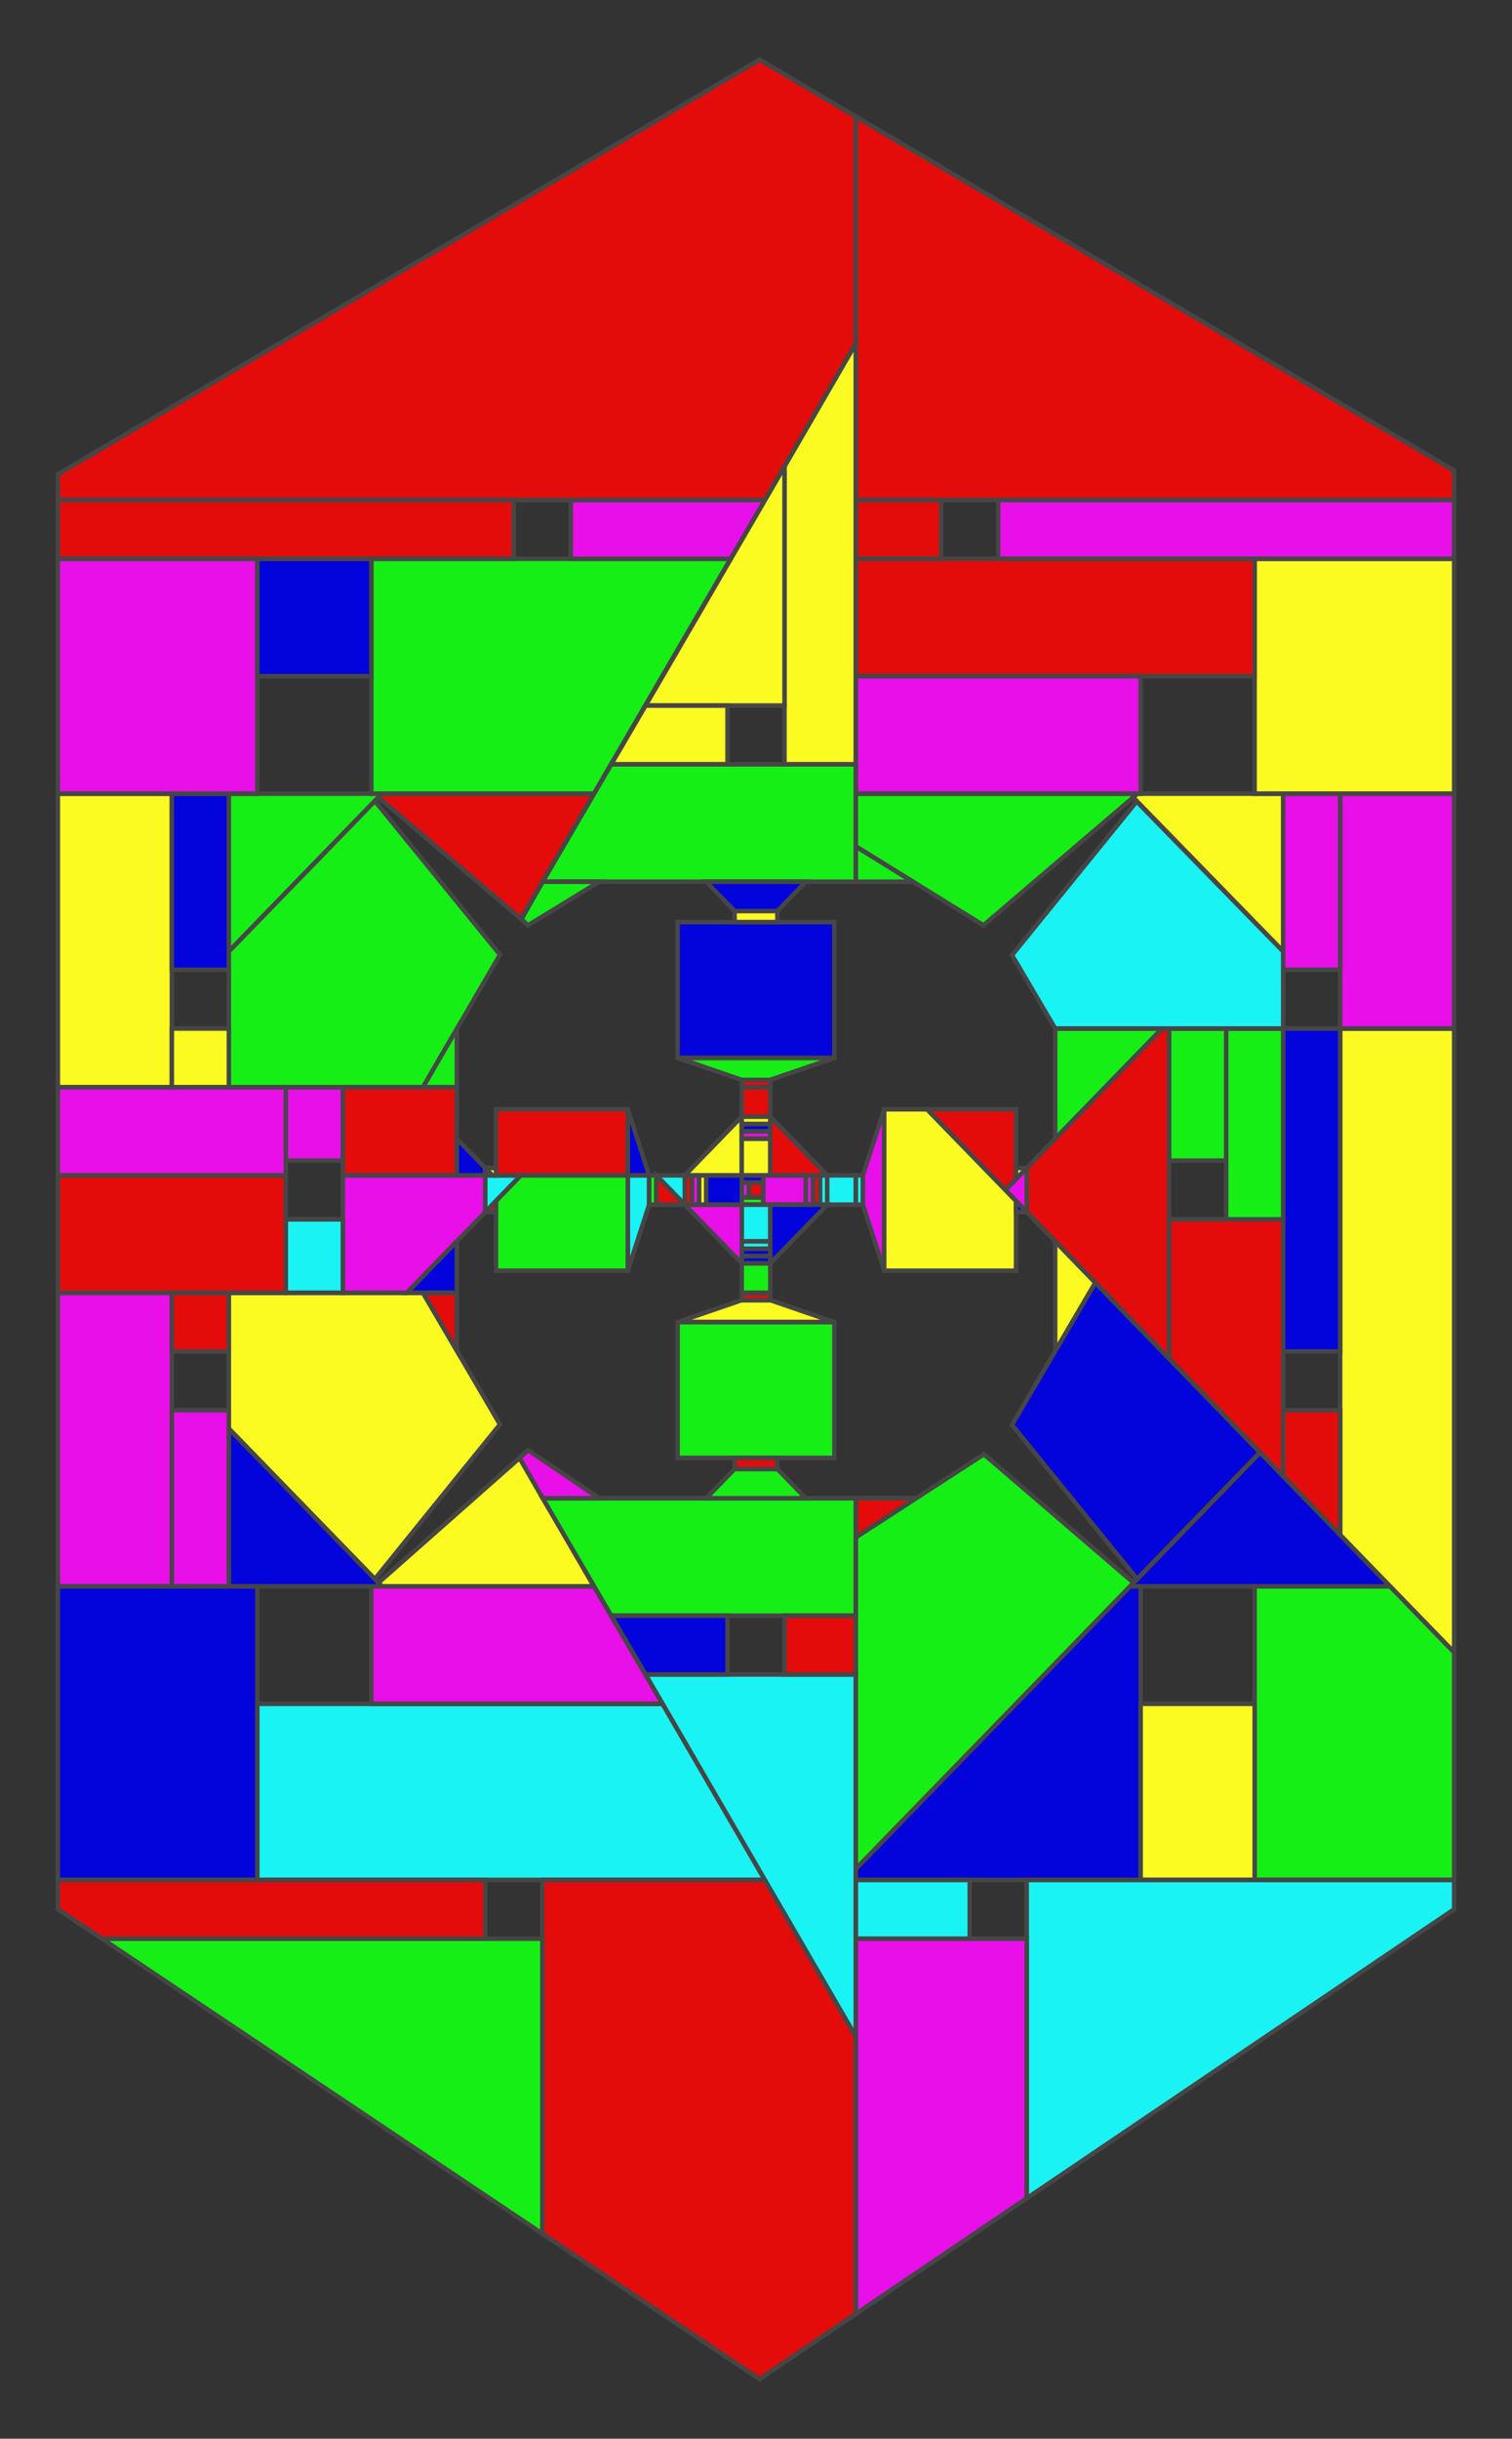 <svg width="900" height="1451" preserveAspectRatio="none" viewBox="-1794 -1794 3396 5316"
 xmlns="http://www.w3.org/2000/svg" xmlns:xlink="http://www.w3.org/1999/xlink">
   <rect x="-1794" y="-1794" width="3396" height="5316" fill="#333333" stroke="none"/>
   <defs>
    <marker id="arrow" markerWidth="10" markerHeight="10" refX="0" refY="2" orient="auto" markerUnits="strokeWidth">
      <path d="M0,0 L0,4 L5,3 z" fill="#f00" />
    </marker>
  </defs>

<polygon points="832,1168 832,1168 512,848 512,848 512,752 512,752 816,448 816,448 832,448 " fill="rgb(228,11,11)" stroke="rgb(70,70,70)" stroke-width="10" stroke-linecap="round" />
<polygon points="512,848 512,848 464,800 512,752 " fill="rgb(232,15,232)" stroke="rgb(70,70,70)" stroke-width="10" stroke-linecap="round" />
<polygon points="488,776 488,776 464,800 288,624 488,624 " fill="rgb(228,11,11)" stroke="rgb(70,70,70)" stroke-width="10" stroke-linecap="round" />
<polygon points="576,448 816,448 576,688 576,448 " fill="rgb(22,239,22)" stroke="rgb(70,70,70)" stroke-width="10" stroke-linecap="round" />
<polygon points="512,752 488,776 488,752 " fill="rgb(251,251,34)" stroke="rgb(70,70,70)" stroke-width="10" stroke-linecap="round" />
<polygon points="1088,864 1088,864 1088,1424 1088,1424 832,1168 832,864 " fill="rgb(228,11,11)" stroke="rgb(70,70,70)" stroke-width="10" stroke-linecap="round" />
<polygon points="960,448 1088,448 1088,864 960,864 960,448 " fill="rgb(22,239,22)" stroke="rgb(70,70,70)" stroke-width="10" stroke-linecap="round" />
<polygon points="960,448 960,736 832,736 832,448 " fill="rgb(22,239,22)" stroke="rgb(70,70,70)" stroke-width="10" stroke-linecap="round" />
<polygon points="1472,1808 1472,1808 1216,1552 1216,448 1216,448 1472,448 " fill="rgb(251,251,34)" stroke="rgb(70,70,70)" stroke-width="10" stroke-linecap="round" />
<polygon points="1088,1152 1088,1152 1088,448 1216,448 1216,448 1216,1152 " fill="rgb(3,3,220)" stroke="rgb(70,70,70)" stroke-width="10" stroke-linecap="round" />
<polygon points="1216,1280 1216,1552 1088,1424 1088,1280 " fill="rgb(228,11,11)" stroke="rgb(70,70,70)" stroke-width="10" stroke-linecap="round" />
<polygon points="128,51 128,-64 761,-64 415,223 " fill="rgb(22,239,22)" stroke="rgb(70,70,70)" stroke-width="10" stroke-linecap="round" />
<polygon points="128,128 128,51 256,128 " fill="rgb(22,239,22)" stroke="rgb(70,70,70)" stroke-width="10" stroke-linecap="round" />
<polygon points="751,-56 761,-64 1088,-64 1088,-64 1088,280 1088,280 " fill="rgb(251,251,34)" stroke="rgb(70,70,70)" stroke-width="10" stroke-linecap="round" />
<polygon points="479,288 759,-47 1088,280 1088,448 1088,448 576,448 " fill="rgb(26,243,243)" stroke="rgb(70,70,70)" stroke-width="10" stroke-linecap="round" />
<polygon points="1472,448 1472,448 1216,448 1216,-64 1216,-64 1472,-64 " fill="rgb(232,15,232)" stroke="rgb(70,70,70)" stroke-width="10" stroke-linecap="round" />
<polygon points="1216,320 1088,320 1088,-64 1216,-64 " fill="rgb(232,15,232)" stroke="rgb(70,70,70)" stroke-width="10" stroke-linecap="round" />
<polygon points="1472,-576 1472,-64 1472,-64 1024,-64 1024,-576 1024,-576 " fill="rgb(251,251,34)" stroke="rgb(70,70,70)" stroke-width="10" stroke-linecap="round" />
<polygon points="128,-320 128,-576 1024,-576 1024,-576 1024,-320 128,-320 " fill="rgb(228,11,11)" stroke="rgb(70,70,70)" stroke-width="10" stroke-linecap="round" />
<polygon points="768,-64 128,-64 128,-320 768,-320 " fill="rgb(232,15,232)" stroke="rgb(70,70,70)" stroke-width="10" stroke-linecap="round" />
<polygon points="1472,-704 1472,-704 128,-704 128,-704 128,-1540 1472,-768 " fill="rgb(228,11,11)" stroke="rgb(70,70,70)" stroke-width="10" stroke-linecap="round" />
<polygon points="1472,-576 1472,-576 448,-576 448,-704 448,-704 1472,-704 " fill="rgb(232,15,232)" stroke="rgb(70,70,70)" stroke-width="10" stroke-linecap="round" />
<polygon points="320,-576 128,-576 128,-704 320,-704 " fill="rgb(228,11,11)" stroke="rgb(70,70,70)" stroke-width="10" stroke-linecap="round" />
<polygon points="1036,1372 1036,1372 1328,1664 744,1664 744,1664 " fill="rgb(3,3,220)" stroke="rgb(70,70,70)" stroke-width="10" stroke-linecap="round" />
<polygon points="768,1664 768,2304 768,2304 128,2304 128,2304 128,2280 744,1664 " fill="rgb(3,3,220)" stroke="rgb(70,70,70)" stroke-width="10" stroke-linecap="round" />
<polygon points="1328,1664 1472,1808 1472,2304 1472,2304 1024,2304 1024,1664 1024,1664 " fill="rgb(22,239,22)" stroke="rgb(70,70,70)" stroke-width="10" stroke-linecap="round" />
<polygon points="1024,1920 1024,2304 768,2304 768,1920 " fill="rgb(251,251,34)" stroke="rgb(70,70,70)" stroke-width="10" stroke-linecap="round" />
<polygon points="512,2998 512,2304 512,2304 1472,2304 1472,2368 " fill="rgb(26,243,243)" stroke="rgb(70,70,70)" stroke-width="10" stroke-linecap="round" />
<polygon points="128,3250 128,2432 512,2432 512,2432 512,2998 " fill="rgb(232,15,232)" stroke="rgb(70,70,70)" stroke-width="10" stroke-linecap="round" />
<polygon points="384,2432 128,2432 128,2304 384,2304 " fill="rgb(26,243,243)" stroke="rgb(70,70,70)" stroke-width="10" stroke-linecap="round" />
<polygon points="752,1656 752,1656 128,2280 128,1557 416,1376 416,1376 " fill="rgb(22,239,22)" stroke="rgb(70,70,70)" stroke-width="10" stroke-linecap="round" />
<polygon points="263,1472 128,1557 128,1472 " fill="rgb(228,11,11)" stroke="rgb(70,70,70)" stroke-width="10" stroke-linecap="round" />
<polygon points="192,976 144,832 144,768 192,624 192,976 " fill="rgb(232,15,232)" stroke="rgb(70,70,70)" stroke-width="10" stroke-linecap="round" />
<polygon points="128,768 144,768 144,832 128,832 " fill="rgb(26,243,243)" stroke="rgb(70,70,70)" stroke-width="10" stroke-linecap="round" />
<polygon points="760,1648 479,1312 666,1002 666,1002 1036,1372 " fill="rgb(3,3,220)" stroke="rgb(70,70,70)" stroke-width="10" stroke-linecap="round" />
<polygon points="192,624 288,624 488,824 488,976 488,976 192,976 192,624 " fill="rgb(251,251,34)" stroke="rgb(70,70,70)" stroke-width="10" stroke-linecap="round" />
<polygon points="576,912 666,1002 576,1151 576,912 " fill="rgb(251,251,34)" stroke="rgb(70,70,70)" stroke-width="10" stroke-linecap="round" />
<polygon points="512,848 488,848 488,824 " fill="rgb(3,3,220)" stroke="rgb(70,70,70)" stroke-width="10" stroke-linecap="round" />
<polygon points="-1280,1664 -1280,1320 -936,1664 -936,1664 -1280,1664 " fill="rgb(3,3,220)" stroke="rgb(70,70,70)" stroke-width="10" stroke-linecap="round" />
<polygon points="-952,1648 -1280,1320 -1280,1024 -1280,1024 -844,1024 -671,1311 -952,1648 " fill="rgb(251,251,34)" stroke="rgb(70,70,70)" stroke-width="10" stroke-linecap="round" />
<polygon points="-627,1384 -460,1664 -936,1664 -944,1656 " fill="rgb(251,251,34)" stroke="rgb(70,70,70)" stroke-width="10" stroke-linecap="round" />
<polygon points="-1408,1664 -1664,1664 -1664,1024 -1664,1024 -1408,1024 -1408,1664 " fill="rgb(232,15,232)" stroke="rgb(70,70,70)" stroke-width="10" stroke-linecap="round" />
<polygon points="-1280,1152 -1408,1152 -1408,1152 -1408,1024 -1280,1024 " fill="rgb(228,11,11)" stroke="rgb(70,70,70)" stroke-width="10" stroke-linecap="round" />
<polygon points="-1280,1280 -1280,1664 -1408,1664 -1408,1280 " fill="rgb(232,15,232)" stroke="rgb(70,70,70)" stroke-width="10" stroke-linecap="round" />
<polygon points="-1216,2304 -1216,2304 -1664,2304 -1664,1664 -1664,1664 -1216,1664 " fill="rgb(3,3,220)" stroke="rgb(70,70,70)" stroke-width="10" stroke-linecap="round" />
<polygon points="-76,2304 -1216,2304 -1216,2304 -1216,1920 -306,1920 -306,1920 " fill="rgb(26,243,243)" stroke="rgb(70,70,70)" stroke-width="10" stroke-linecap="round" />
<polygon points="-306,1920 -960,1920 -960,1664 -460,1664 " fill="rgb(232,15,232)" stroke="rgb(70,70,70)" stroke-width="10" stroke-linecap="round" />
<polygon points="128,3250 -88,3392 -88,3392 -576,3075 -576,2304 -576,2304 -76,2304 128,2645 " fill="rgb(228,11,11)" stroke="rgb(70,70,70)" stroke-width="10" stroke-linecap="round" />
<polygon points="-1565,2432 -576,2432 -576,2432 -576,3075 " fill="rgb(22,239,22)" stroke="rgb(70,70,70)" stroke-width="10" stroke-linecap="round" />
<polygon points="-1664,2368 -1664,2304 -1664,2304 -704,2304 -704,2432 -1565,2432 " fill="rgb(228,11,11)" stroke="rgb(70,70,70)" stroke-width="10" stroke-linecap="round" />
<polygon points="128,1728 -421,1728 -421,1728 -575,1472 128,1472 128,1472 128,1472 " fill="rgb(22,239,22)" stroke="rgb(70,70,70)" stroke-width="10" stroke-linecap="round" />
<polygon points="128,1856 128,2645 -344,1856 128,1856 " fill="rgb(26,243,243)" stroke="rgb(70,70,70)" stroke-width="10" stroke-linecap="round" />
<polygon points="-32,1728 -32,1728 128,1728 128,1856 -32,1856 " fill="rgb(228,11,11)" stroke="rgb(70,70,70)" stroke-width="10" stroke-linecap="round" />
<polygon points="-160,1856 -344,1856 -421,1728 -160,1728 " fill="rgb(3,3,220)" stroke="rgb(70,70,70)" stroke-width="10" stroke-linecap="round" />
<polygon points="-272,1088 -128,1040 -64,1040 -64,1040 80,1088 -272,1088 -272,1088 " fill="rgb(251,251,34)" stroke="rgb(70,70,70)" stroke-width="10" stroke-linecap="round" />
<polygon points="-64,1024 -64,1040 -128,1040 -128,1040 -128,1024 " fill="rgb(228,11,11)" stroke="rgb(70,70,70)" stroke-width="10" stroke-linecap="round" />
<polygon points="80,1088 80,1088 80,1384 -272,1384 -272,1384 -272,1384 -272,1088 -272,1088 " fill="rgb(22,239,22)" stroke="rgb(70,70,70)" stroke-width="10" stroke-linecap="round" />
<polygon points="-144,1408 -48,1408 -48,1408 16,1472 -208,1472 " fill="rgb(22,239,22)" stroke="rgb(70,70,70)" stroke-width="10" stroke-linecap="round" />
<polygon points="-144,1384 -48,1384 -48,1408 -144,1408 " fill="rgb(228,11,11)" stroke="rgb(70,70,70)" stroke-width="10" stroke-linecap="round" />
<polygon points="-768,1150 -768,1150 -844,1024 -768,1024 " fill="rgb(228,11,11)" stroke="rgb(70,70,70)" stroke-width="10" stroke-linecap="round" />
<polygon points="-448,1472 -575,1472 -627,1384 -608,1367 " fill="rgb(232,15,232)" stroke="rgb(70,70,70)" stroke-width="10" stroke-linecap="round" />
<polygon points="16,832 -80,832 -80,768 -80,768 16,768 16,832 " fill="rgb(232,15,232)" stroke="rgb(70,70,70)" stroke-width="10" stroke-linecap="round" />
<polygon points="16,832 16,768 16,768 32,768 32,768 32,832 32,832 16,832 " fill="rgb(232,15,232)" stroke="rgb(70,70,70)" stroke-width="10" stroke-linecap="round" />
<polygon points="-80,816 -80,832 -128,832 -128,816 -80,816 " fill="rgb(22,239,22)" stroke="rgb(70,70,70)" stroke-width="10" stroke-linecap="round" />
<polygon points="-128,784 -128,768 -80,768 -80,784 -128,784 " fill="rgb(3,3,220)" stroke="rgb(70,70,70)" stroke-width="10" stroke-linecap="round" />
<polygon points="-112,784 -112,816 -112,816 -128,816 -128,784 " fill="rgb(232,15,232)" stroke="rgb(70,70,70)" stroke-width="10" stroke-linecap="round" />
<polygon points="-112,816 -112,816 -112,784 -112,784 -80,784 -80,784 -80,816 -80,816 " fill="rgb(228,11,11)" stroke="rgb(70,70,70)" stroke-width="10" stroke-linecap="round" />
<polygon points="32,768 48,768 48,768 48,832 48,832 32,832 32,832 32,768 " fill="rgb(228,11,11)" stroke="rgb(70,70,70)" stroke-width="10" stroke-linecap="round" />
<polygon points="48,768 48,768 64,768 64,768 64,832 64,832 48,832 48,832 " fill="rgb(26,243,243)" stroke="rgb(70,70,70)" stroke-width="10" stroke-linecap="round" />
<polygon points="128,832 64,832 64,832 64,768 64,768 128,768 128,768 128,832 " fill="rgb(26,243,243)" stroke="rgb(70,70,70)" stroke-width="10" stroke-linecap="round" />
<polygon points="-128,912 -128,832 -64,832 -64,912 -128,912 " fill="rgb(26,243,243)" stroke="rgb(70,70,70)" stroke-width="10" stroke-linecap="round" />
<polygon points="-64,928 -64,928 -128,928 -128,928 -128,912 -128,912 -64,912 -64,912 " fill="rgb(26,243,243)" stroke="rgb(70,70,70)" stroke-width="10" stroke-linecap="round" />
<polygon points="-128,944 -128,928 -128,928 -64,928 -64,928 -64,944 -64,944 -128,944 " fill="rgb(3,3,220)" stroke="rgb(70,70,70)" stroke-width="10" stroke-linecap="round" />
<polygon points="-128,944 -64,944 -64,944 -64,960 -64,960 -128,960 -128,960 -128,944 " fill="rgb(3,3,220)" stroke="rgb(70,70,70)" stroke-width="10" stroke-linecap="round" />
<polygon points="-128,1024 -128,960 -128,960 -64,960 -64,960 -64,1024 -64,1024 -128,1024 " fill="rgb(22,239,22)" stroke="rgb(70,70,70)" stroke-width="10" stroke-linecap="round" />
<polygon points="-64,832 -64,832 -64,832 64,832 64,832 64,832 64,832 -64,960 -64,832 " fill="rgb(3,3,220)" stroke="rgb(70,70,70)" stroke-width="10" stroke-linecap="round" />
<polygon points="-128,832 -128,960 -128,960 -128,960 -128,960 -256,832 -256,832 -128,832 -128,832 -128,832 " fill="rgb(232,15,232)" stroke="rgb(70,70,70)" stroke-width="10" stroke-linecap="round" />
<polygon points="-208,768 -128,768 -128,832 -208,832 -208,768 " fill="rgb(3,3,220)" stroke="rgb(70,70,70)" stroke-width="10" stroke-linecap="round" />
<polygon points="-224,832 -224,832 -224,768 -224,768 -208,768 -208,768 -208,832 -208,832 " fill="rgb(251,251,34)" stroke="rgb(70,70,70)" stroke-width="10" stroke-linecap="round" />
<polygon points="-240,768 -224,768 -224,768 -224,832 -224,832 -240,832 -240,832 -240,768 " fill="rgb(232,15,232)" stroke="rgb(70,70,70)" stroke-width="10" stroke-linecap="round" />
<polygon points="-256,768 -240,768 -240,768 -240,832 -240,832 -256,832 -256,832 -256,832 -256,768 " fill="rgb(228,11,11)" stroke="rgb(70,70,70)" stroke-width="10" stroke-linecap="round" />
<polygon points="-256,832 -320,768 -256,768 -256,768 -256,832 -256,832 " fill="rgb(26,243,243)" stroke="rgb(70,70,70)" stroke-width="10" stroke-linecap="round" />
<polygon points="-384,976 -384,768 -384,768 -336,768 -336,832 -336,832 " fill="rgb(26,243,243)" stroke="rgb(70,70,70)" stroke-width="10" stroke-linecap="round" />
<polygon points="-320,768 -256,832 -320,832 -320,768 -320,768 " fill="rgb(228,11,11)" stroke="rgb(70,70,70)" stroke-width="10" stroke-linecap="round" />
<polygon points="-336,768 -336,768 -320,768 -320,768 -320,768 -320,832 -336,832 " fill="rgb(22,239,22)" stroke="rgb(70,70,70)" stroke-width="10" stroke-linecap="round" />
<polygon points="-704,848 -704,848 -880,1024 -880,1024 -1024,1024 -1024,768 -1024,768 -704,768 " fill="rgb(232,15,232)" stroke="rgb(70,70,70)" stroke-width="10" stroke-linecap="round" />
<polygon points="-704,768 -624,768 -704,848 -704,768 " fill="rgb(26,243,243)" stroke="rgb(70,70,70)" stroke-width="10" stroke-linecap="round" />
<polygon points="-1664,768 -1664,768 -1152,768 -1152,1024 -1152,1024 -1664,1024 " fill="rgb(228,11,11)" stroke="rgb(70,70,70)" stroke-width="10" stroke-linecap="round" />
<polygon points="-1152,864 -1024,864 -1024,1024 -1152,1024 " fill="rgb(26,243,243)" stroke="rgb(70,70,70)" stroke-width="10" stroke-linecap="round" />
<polygon points="-680,976 -680,824 -680,824 -624,768 -384,768 -384,976 -384,976 " fill="rgb(22,239,22)" stroke="rgb(70,70,70)" stroke-width="10" stroke-linecap="round" />
<polygon points="-768,1024 -880,1024 -768,912 -768,1024 " fill="rgb(3,3,220)" stroke="rgb(70,70,70)" stroke-width="10" stroke-linecap="round" />
<polygon points="-704,848 -680,824 -680,848 " fill="rgb(228,11,11)" stroke="rgb(70,70,70)" stroke-width="10" stroke-linecap="round" />
<polygon points="-936,-64 -936,-64 -1280,280 -1280,280 -1280,-64 " fill="rgb(22,239,22)" stroke="rgb(70,70,70)" stroke-width="10" stroke-linecap="round" />
<polygon points="-944,-56 -936,-64 -460,-64 -624,209 -944,-56 " fill="rgb(228,11,11)" stroke="rgb(70,70,70)" stroke-width="10" stroke-linecap="round" />
<polygon points="-844,576 -1280,576 -1280,280 -1280,280 -952,-48 -671,287 " fill="rgb(22,239,22)" stroke="rgb(70,70,70)" stroke-width="10" stroke-linecap="round" />
<polygon points="-1664,-64 -1664,-64 -1408,-64 -1408,576 -1408,576 -1664,576 " fill="rgb(251,251,34)" stroke="rgb(70,70,70)" stroke-width="10" stroke-linecap="round" />
<polygon points="-1408,320 -1408,-64 -1280,-64 -1280,320 -1408,320 " fill="rgb(3,3,220)" stroke="rgb(70,70,70)" stroke-width="10" stroke-linecap="round" />
<polygon points="-1280,448 -1280,576 -1408,576 -1408,448 " fill="rgb(251,251,34)" stroke="rgb(70,70,70)" stroke-width="10" stroke-linecap="round" />
<polygon points="-960,-576 -960,-576 -153,-576 -153,-576 -460,-64 -960,-64 " fill="rgb(22,239,22)" stroke="rgb(70,70,70)" stroke-width="10" stroke-linecap="round" />
<polygon points="-1664,-64 -1664,-576 -1664,-576 -1216,-576 -1216,-64 -1216,-64 " fill="rgb(232,15,232)" stroke="rgb(70,70,70)" stroke-width="10" stroke-linecap="round" />
<polygon points="-1216,-320 -1216,-576 -960,-576 -960,-320 " fill="rgb(3,3,220)" stroke="rgb(70,70,70)" stroke-width="10" stroke-linecap="round" />
<polygon points="-88,-1664 -88,-1664 128,-1540 128,-1045 -76,-704 -1664,-704 -1664,-704 -1664,-760 -1664,-760 " fill="rgb(228,11,11)" stroke="rgb(70,70,70)" stroke-width="10" stroke-linecap="round" />
<polygon points="-512,-576 -512,-704 -512,-704 -76,-704 -153,-576 " fill="rgb(232,15,232)" stroke="rgb(70,70,70)" stroke-width="10" stroke-linecap="round" />
<polygon points="-1664,-704 -1664,-704 -640,-704 -640,-576 -1664,-576 " fill="rgb(228,11,11)" stroke="rgb(70,70,70)" stroke-width="10" stroke-linecap="round" />
<polygon points="-421,-128 128,-128 128,-128 128,128 -575,128 -575,128 -575,128 " fill="rgb(22,239,22)" stroke="rgb(70,70,70)" stroke-width="10" stroke-linecap="round" />
<polygon points="-32,-777 128,-1045 128,-128 -32,-128 -32,-777 " fill="rgb(251,251,34)" stroke="rgb(70,70,70)" stroke-width="10" stroke-linecap="round" />
<polygon points="-344,-256 -344,-256 -32,-777 -32,-256 " fill="rgb(251,251,34)" stroke="rgb(70,70,70)" stroke-width="10" stroke-linecap="round" />
<polygon points="-160,-128 -421,-128 -344,-256 -160,-256 " fill="rgb(251,251,34)" stroke="rgb(70,70,70)" stroke-width="10" stroke-linecap="round" />
<polygon points="80,512 -64,560 -128,560 -128,560 -272,512 -272,512 80,512 " fill="rgb(22,239,22)" stroke="rgb(70,70,70)" stroke-width="10" stroke-linecap="round" />
<polygon points="-128,560 -64,560 -64,560 -64,576 -128,576 " fill="rgb(228,11,11)" stroke="rgb(70,70,70)" stroke-width="10" stroke-linecap="round" />
<polygon points="-272,216 -272,216 80,216 80,216 80,216 80,512 -272,512 -272,512 " fill="rgb(3,3,220)" stroke="rgb(70,70,70)" stroke-width="10" stroke-linecap="round" />
<polygon points="16,128 -48,192 -144,192 -144,192 -208,128 " fill="rgb(3,3,220)" stroke="rgb(70,70,70)" stroke-width="10" stroke-linecap="round" />
<polygon points="-48,216 -144,216 -144,192 -48,192 " fill="rgb(251,251,34)" stroke="rgb(70,70,70)" stroke-width="10" stroke-linecap="round" />
<polygon points="-623,210 -575,128 -448,128 -448,128 -608,223 " fill="rgb(22,239,22)" stroke="rgb(70,70,70)" stroke-width="10" stroke-linecap="round" />
<polygon points="-768,449 -768,576 -844,576 " fill="rgb(22,239,22)" stroke="rgb(70,70,70)" stroke-width="10" stroke-linecap="round" />
<polygon points="-256,768 -256,768 -256,768 -128,640 -128,640 -128,768 -128,768 -128,768 -128,768 -256,768 " fill="rgb(251,251,34)" stroke="rgb(70,70,70)" stroke-width="10" stroke-linecap="round" />
<polygon points="-384,768 -384,624 -384,624 -336,768 " fill="rgb(3,3,220)" stroke="rgb(70,70,70)" stroke-width="10" stroke-linecap="round" />
<polygon points="-1024,576 -768,576 -768,768 -768,768 -1024,768 -1024,576 " fill="rgb(228,11,11)" stroke="rgb(70,70,70)" stroke-width="10" stroke-linecap="round" />
<polygon points="-1664,576 -1664,576 -1152,576 -1152,768 -1152,768 -1664,768 " fill="rgb(232,15,232)" stroke="rgb(70,70,70)" stroke-width="10" stroke-linecap="round" />
<polygon points="-1152,736 -1152,576 -1024,576 -1024,736 " fill="rgb(232,15,232)" stroke="rgb(70,70,70)" stroke-width="10" stroke-linecap="round" />
<polygon points="-768,688 -704,752 -704,752 -704,768 -704,768 -768,768 " fill="rgb(3,3,220)" stroke="rgb(70,70,70)" stroke-width="10" stroke-linecap="round" />
<polygon points="-704,752 -704,752 -688,768 -704,768 " fill="rgb(251,251,34)" stroke="rgb(70,70,70)" stroke-width="10" stroke-linecap="round" />
<polygon points="-384,768 -680,768 -680,624 -680,624 -384,624 -384,768 " fill="rgb(228,11,11)" stroke="rgb(70,70,70)" stroke-width="10" stroke-linecap="round" />
<polygon points="-680,752 -680,768 -688,768 -704,752 " fill="rgb(251,251,34)" stroke="rgb(70,70,70)" stroke-width="10" stroke-linecap="round" />
<polygon points="-64,688 -64,768 -128,768 -128,688 -64,688 " fill="rgb(251,251,34)" stroke="rgb(70,70,70)" stroke-width="10" stroke-linecap="round" />
<polygon points="-128,672 -128,672 -64,672 -64,672 -64,688 -64,688 -128,688 -128,688 " fill="rgb(232,15,232)" stroke="rgb(70,70,70)" stroke-width="10" stroke-linecap="round" />
<polygon points="-128,656 -64,656 -64,656 -64,672 -64,672 -128,672 -128,672 -128,656 " fill="rgb(3,3,220)" stroke="rgb(70,70,70)" stroke-width="10" stroke-linecap="round" />
<polygon points="-64,656 -64,656 -128,656 -128,656 -128,640 -128,640 -64,640 -64,640 " fill="rgb(251,251,34)" stroke="rgb(70,70,70)" stroke-width="10" stroke-linecap="round" />
<polygon points="-64,576 -64,640 -64,640 -128,640 -128,640 -128,576 -128,576 -64,576 " fill="rgb(228,11,11)" stroke="rgb(70,70,70)" stroke-width="10" stroke-linecap="round" />
<polygon points="-64,640 -64,640 -64,640 64,768 -64,768 -64,768 -64,768 -64,768 -64,640 " fill="rgb(228,11,11)" stroke="rgb(70,70,70)" stroke-width="10" stroke-linecap="round" />

</svg>

